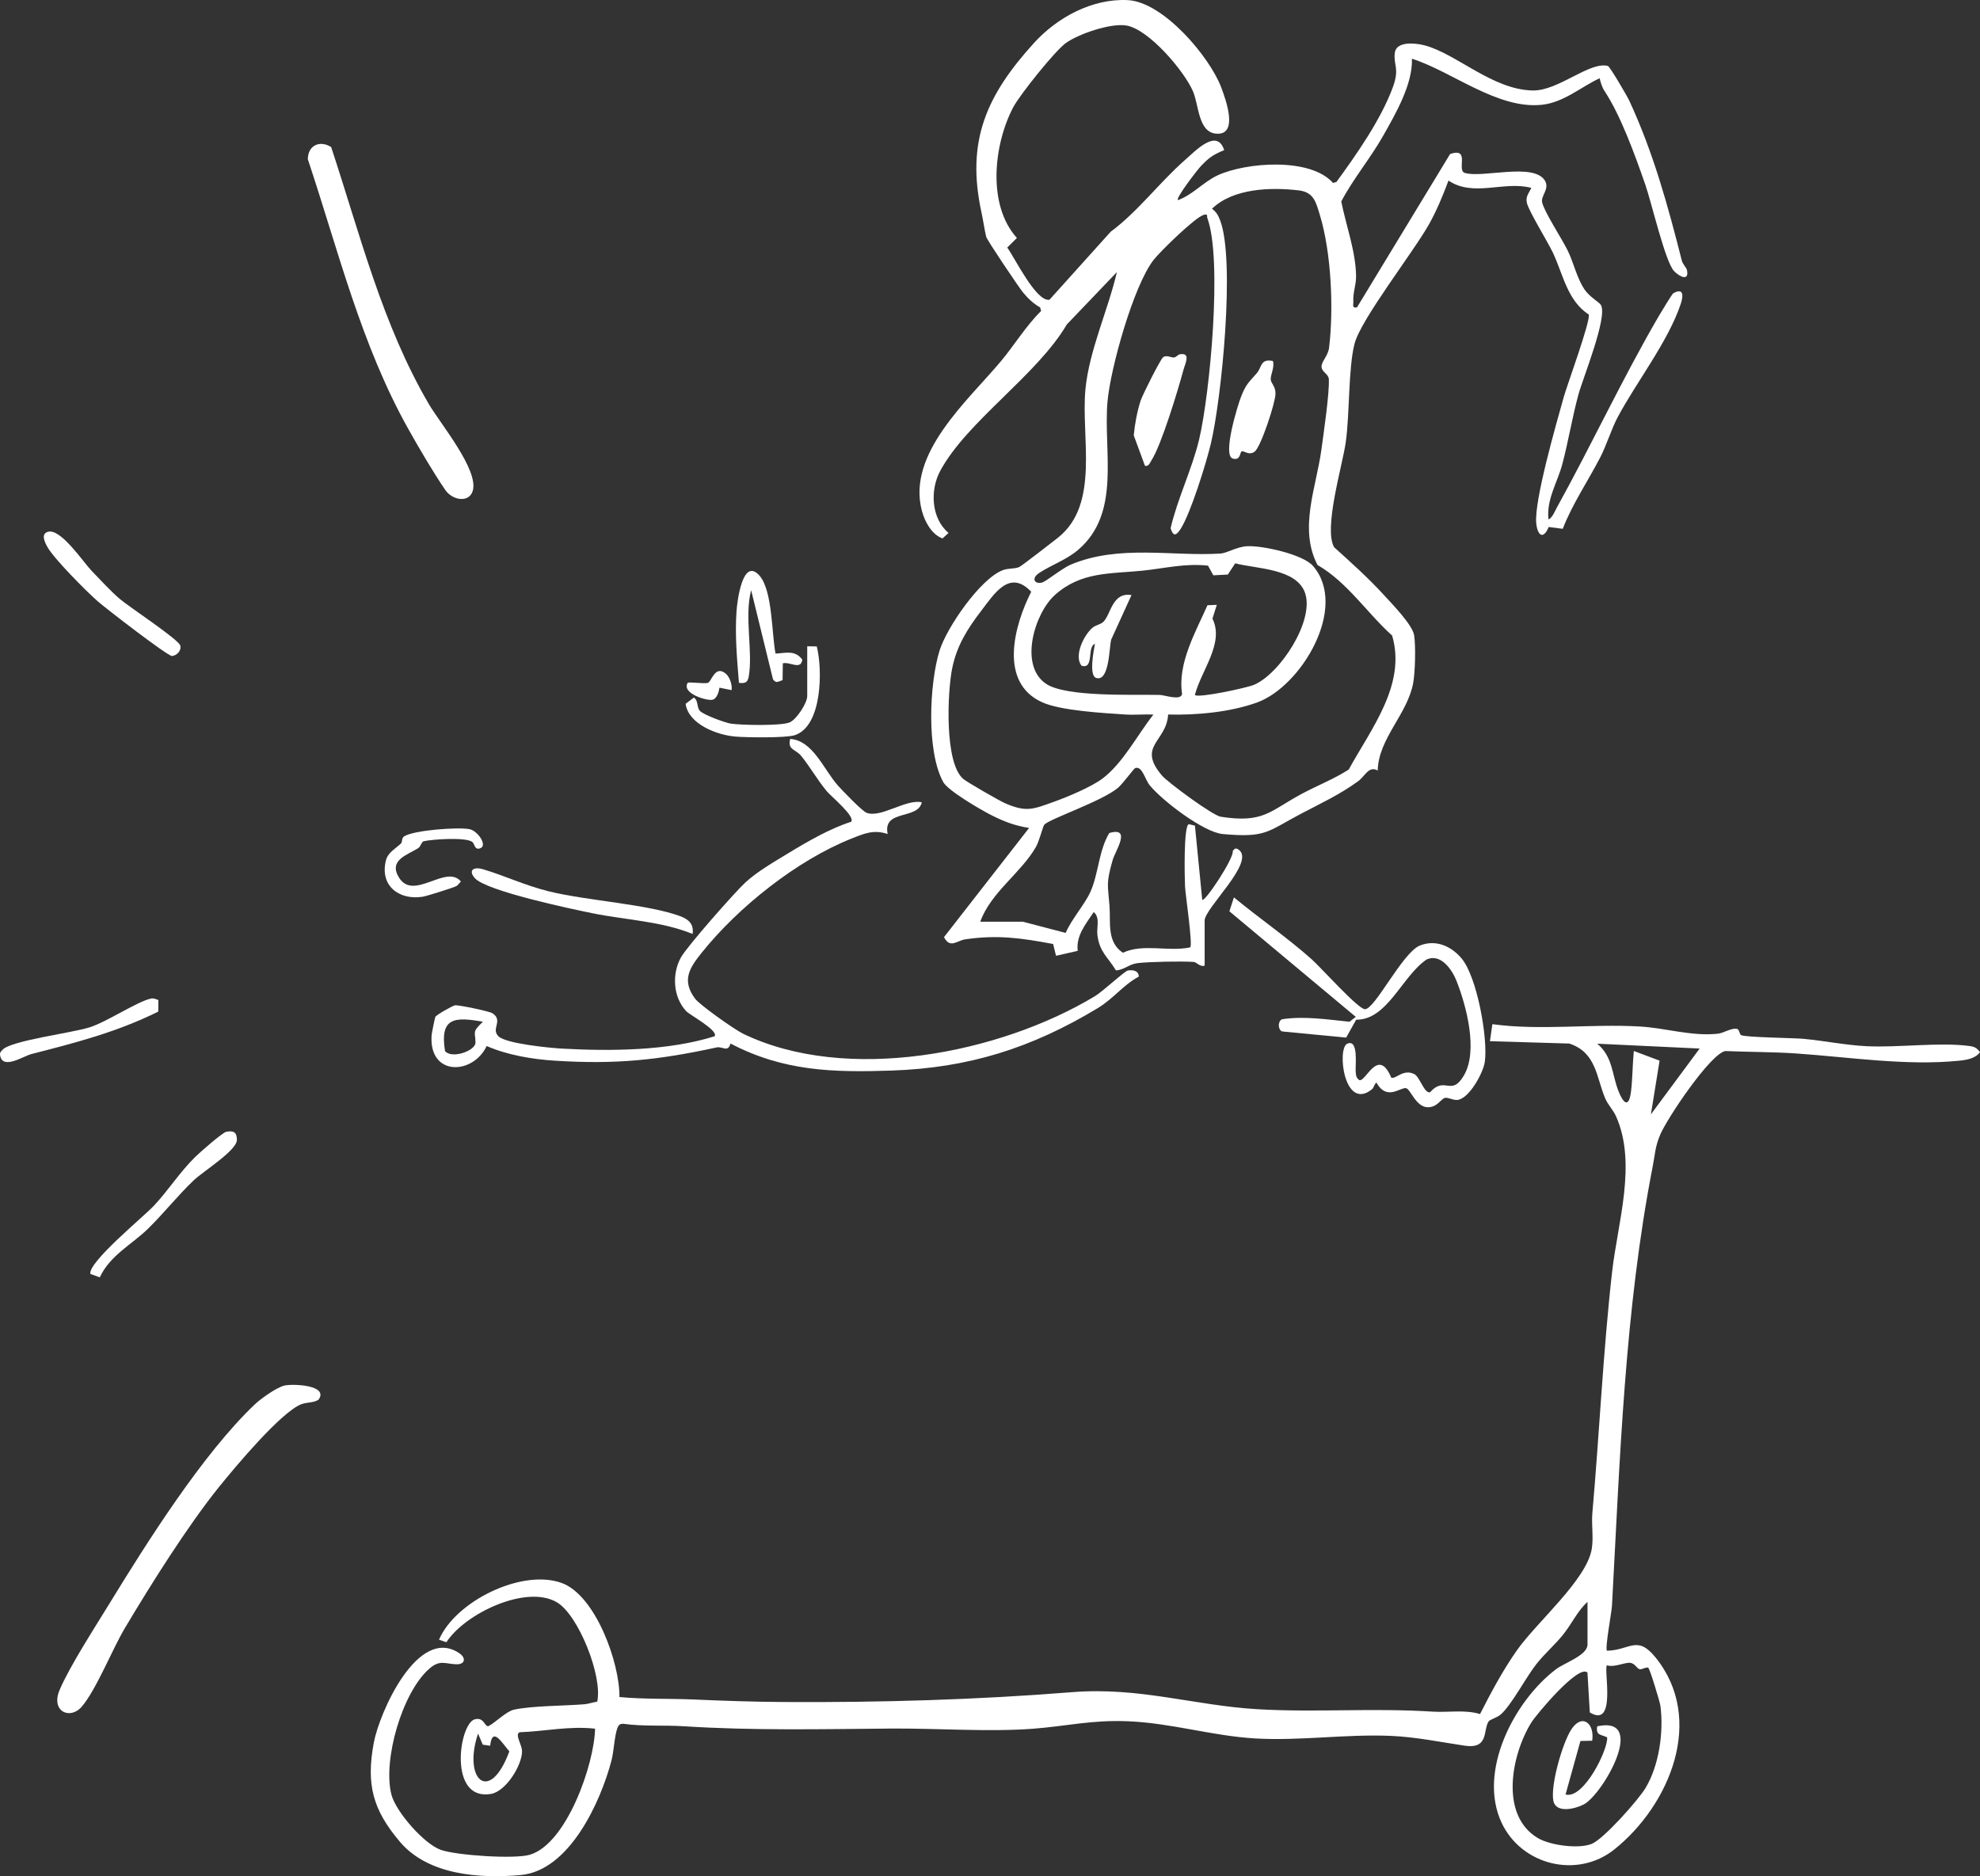 <?xml version="1.0" encoding="UTF-8"?>
<svg id="Calque_2" data-name="Calque 2" xmlns="http://www.w3.org/2000/svg" viewBox="0 0 811.5 769.07">
  <rect x="0" y="0" width="811.5" height="769.07" fill="#333333" stroke="none"/>
  <defs>
    <style>
      .cls-1 {
        fill: #fff;
      }
    </style>
  </defs>
  <g id="Illu_Vectorisée_WHITE_" data-name="Illu Vectorisée (WHITE)">
    <g id="Lapin">
      <path class="cls-1" d="M493.73,395.81c-1.87.66-3.33-1.42-4.48-1.51-4.72-.35-18.33-.09-23.02.49-3.6.44-5.43,2.79-8.86,2.97-3.47-5.67-6.7-7.48-7.6-14.45-.41-3.16,1.22-7.17-1.51-9.46-3.21,4.89-7.33,9.66-6.56,15.91l-8.89,2.02-1.18-4.83c-13.04-2.44-22.78-3.87-36.1-1.9-3.26.48-6.17,3.95-8.63-.92l34.88-44.76c-5.84-.88-10.48-2.69-15.67-5.33-4.25-2.17-17.57-9.93-19.52-13.46-6.94-12.58-5.71-40.33-1.52-53.88,2.9-9.36,16.65-29.48,25.96-33,2.33-.88,4.72-.41,6.71-1.28.92-.4,13.94-10.47,15.92-12.06,17.22-13.72,9.33-41.2,11.2-60.75,1.52-15.96,9.28-32.48,12.89-48.07l-20.52,21.46c-12.22,20.84-40.93,39.68-51.89,60.03-4.26,7.9-3.68,19.5,3.42,25.42l-2.47,2.24c-4.5-1.6-7.28-6.93-8.45-11.29-6.32-23.54,19.04-45.33,32.43-61.39,5.61-6.73,10.17-14.37,16.44-20.56l-.43-1.46c-2.78-1.55-4.92-3.63-6.95-6.06-1.71-2.05-14.82-21.53-15.14-22.86-.61-2.47-1.24-6.8-1.94-10.02-6.37-29.32,2.08-48,21.52-69.43C433.25,7.19,447.6-.68,462.21.05s33.57,23.25,38.29,35.75c1.93,5.1,7.28,19.84-2.13,18.98-7.34-.67-6.99-11.75-9.45-17.4-3.62-8.3-17.92-25.21-27.15-26.9-6.34-1.16-19.66,3.37-24.94,7.16-4.44,3.2-18.88,21.22-21.59,26.38-7.94,15.13-10.75,39.94,1.54,53.52l-3.96,3.94c2.94,3.95,11.88,22.44,17.31,21.38l25.08-27.87c11.26-8.34,20.03-20.29,30.51-29.45,4.33-3.79,13.09-13.14,16-4-4.49,1.87-6.21,3.04-9.5,6.5-1.3,1.36-10.4,13.06-9.48,14,6.08-2.15,10.53-7.5,16.3-10.17,11.6-5.36,38.02-7.43,47.28,3.11l1.4-.37c8.32-11.42,18.26-25.58,23.14-38.87,2.88-7.85.16-8.87.8-14.1.6-4.85,8.49-4.01,12.05-3.09,13.22,3.42,27.89,18.24,44.49,18.54,10.52.19,23.18-11.97,30.77-10.06.82.21,7.93,12.37,8.84,14.35,9.85,21.31,15.75,42.85,21.48,65.45.38,1.5,1.89,2.84,2.11,3.91.99,4.75-3.17,2.65-5.34.32-3.6-3.88-9.14-27.9-11.7-35.27-4.16-11.99-10.12-28.49-16.75-38.47-.94-1.42-1.63-3.56-2-5.25-7.77,3.63-14.67,9.89-23.58,10.87-18.25,2.01-36.91-13.66-53.35-18.87.35,10.42-6.67,22.54-11.83,31.64-5.26,9.29-12.16,17.44-17.14,26.87,1.96,9.82,6.07,20.89,6.07,30.92,0,3.41-1.31,6.38-1.12,9.98.08,1.51-.7,2.92,1.51,2.5l38.16-62.86c8.4-2.8,2.54,6.64,5.99,7.75,7.04,2.27,28.22-4.37,32.84,3.14,2.11,3.43-1.79,6.25-1.11,9.01,1.01,4.05,8.03,14.76,10.44,19.62,2.46,4.98,3.71,11.23,6.94,16.04,2.03,3.02,6.01,5.19,6.68,6.3,2.93,4.82-7.36,29.99-9.2,36.76-2.55,9.39-4.09,19-6.57,28.41-1.99,7.56-6.63,14.58-5.7,22.76,1.53-.56,2.69-3.51,3.5-4.98,14.29-25.84,26.8-52.76,41.65-78.26.78-1.35,5.52-9.2,6.01-9.47,4.35-2.4,4.15,1.13,3.01,4.5-5.17,15.35-18.13,31.94-25.75,46.2-2.69,5.04-4.62,11.62-7.27,16.71-5.06,9.72-11.29,18.88-15.31,29.15l-5.75-.74c-2.23,5.38-4.62,3.47-5.11-1.59-.89-9.21,8.28-40.95,11.28-51.69,1.34-4.8,11.24-31.73,10.22-33.83-8.76-5.72-10.48-16.42-14.64-25.27-2.23-4.73-9.76-16.78-10.67-20.39-.67-2.65.78-4.04,1.81-6.22-11.01-3.02-23.69,3.92-33.96-3.01-2.24,6-4.73,12.05-7.84,17.66-6.37,11.46-28.11,39.19-30.68,49.27-2.57,10.07-1.96,28.94-3.59,40.37-1.39,9.69-9.17,35.33-4.76,42.99,6.94,6.27,14.09,12.67,20.39,19.58,3.38,3.71,11.74,12.21,12.41,16.57s.42,14.99-.39,19.47c-2.29,12.74-14.26,22.78-14.55,35.93-3.6-2.17-5.25,2.38-8.07,4.41-8,5.74-15.06,8.9-23.57,13.4-13.74,7.27-14.11,9.79-31.85,8.21-7.91-.7-25.01-13.86-29.96-20-2.03-2.52-3.01-7.95-5.94-7.05-.51.16-5.15,6.48-7.01,8.06-6.58,5.58-28.25,12.79-30.28,15.19-.51.6-2.05,6.75-3.4,9.09-6.13,10.71-18.55,18.66-22.81,30.65h17.49l17.51,4.58c2.38-5.6,7.81-11.64,10.17-16.88,3.27-7.28,3.38-16.88,7.7-24.06,9.35-2.71,2.42,7.4,1.37,11.14-2.7,9.64-1.98,9.67-1.27,18.73.52,6.7-1.2,14.83,5.49,19.2,8.31-3.89,18.61-.3,27.55-2.19,1.21-.69-1.94-21.72-2.09-24.97-.17-3.65-.63-24.85,1.54-25.54l2.52.6,2.99,30.4c1.07,1.07,13.21-17.27,12.49-19.98.83-1.1,1.26-1.42,2.5-.52,6.86,5.02-14,23.93-14,28.99v18.49ZM540,231.63c-7.82-14.97-.51-31.9,1.57-47.28.89-6.6,3.35-23.29,3.05-28.94-.11-2.12-2.78-2.8-2.98-4.96s2.66-4.47,3.08-7.92c1.93-15.88.92-38.95-3.74-54.27-1.61-5.29-2.43-9.5-8.75-10.23-11.47-1.34-26.8-.86-35.48,7.52,1.75,1.37,2.5,2.64,3.29,4.69,6.32,16.39.6,73.38-3.8,91.74-1.9,7.92-8.21,28.29-12.28,34.69-1.79,2.82-3.02,3.52-4.19-.14,2.84-12.22,8.8-24.26,11.68-36.35,4.44-18.68,9.62-73.84,3.39-90.76-.34-.93.42-1.88-1.53-1.33-3.48.99-17.81,14.98-20.52,18.46-8.22,10.54-17.69,44.46-18.88,58.06-1.8,20.49,5.75,45.69-12.11,60.84-4.68,3.97-10.64,6.02-15.7,9.28-3.81,2.45-1.91,4.86,1.03,4.04,1.62-.45,8.35-5.92,11.68-7.32,19.86-8.35,41.6-3.3,61.39-4.55,2.76-.17,6.66-2.81,11.02-3.01,6.33-.29,22.8,3.33,26.93,8.11,14.56,16.86-4.75,49.32-22.88,55.92-10.98,4-24.9,5.28-36.51,4.96-.64,11.2-12.9,12.84-2.53,25.01,2.43,2.86,20.8,16.38,24.08,16.89,17.71,2.76,20.06-2.36,33.37-9.47,6.11-3.27,13.1-6,19.1-9.88,9.13-16.67,23.69-34.83,17.79-54.9-10.39-9.38-18.37-21.86-30.55-28.91ZM489.73,284.89c1.47,1.33,21.28-2.92,24.27-4.2,10.6-4.54,24.7-26.07,20.92-37.5-3.38-10.25-20.11-10.01-28.67-12.28l-3.02,4.6-5.95.31-2.17-3.95c-9.37-1.07-17.95,1.14-26.89,2.05-13.07,1.33-25.2.32-35.94,10.03-8.28,7.49-14.79,28.93-3.47,36.4,8.28,5.47,35.75,4.26,46.46,4.5,2.18.05,8.72,2.53,9.2-.41-1.9-12.48,5.48-25.23,10.41-36.35l3.83-.17-1.79,5.66c5,10.08-4.67,21.29-7.2,31.31ZM472.74,292.9c-3.8-.18-7.68.23-11.48-.02-9.03-.6-26.3-1.54-34.01-4.96-18.07-8.03-11.64-31.52-4.61-45.36-8.89-9.37-15.1.76-20.66,8.04s-9.83,14.1-11.71,23.26c-1.97,9.55-3.3,38.94,4.57,45.46,1.69,1.4,14.71,8.89,17.06,9.92,8.81,3.86,11.66,2.42,20.14-.62,5.48-1.96,15.14-6.02,19.63-9.35,8.51-6.31,14.53-18.12,21.07-26.38Z"/>
      <path class="cls-1" d="M650.62,656.63c-4.02,3.6-6.47,9.05-10.02,13.46-3.22,4-7.64,7.85-10.94,12.05-4.32,5.5-10.02,16.49-14.46,20.52-1.61,1.46-4.56,2.17-5.07,2.92-2.39,3.52.25,11.5-9.91,9.97-9.67-1.45-19.95-3.55-30.01-4-18.65-.82-37.32,2.14-56,1.03-17.35-1.03-34.12-6.3-51.93-7.03-14.98-.61-25.18,2.03-38.98,3.07-18.23,1.38-39.4-.23-58.04-.08-28.53.24-56.44.88-84.92-.94-8.28-.53-16.7.14-24.98-1.02-1.31.04-1.85.47-2.3,1.69-1.26,3.39-1.43,9.54-2.48,13.51-4.5,16.98-17.23,44.99-37.14,46.8-16.91,1.54-37.97-.01-49.48-13.56-11.17-13.15-13.96-23.53-10.76-40.68,2.3-12.36,18.14-48.25,35.12-36.63,2.79,1.91,2.32,4.63-1.38,4.48-4.7-.19-6.69-1.97-11.05,1.87-11.08,9.75-19.07,37.42-15.47,51.54,1.78,6.98,13.39,20.29,20.29,22.68,6.54,2.27,30.13,3.83,36.4,2,15.1-4.41,26.47-37.06,26.78-51.69-10.58-1.18-20.42,1.09-31.01,1.47-1.95,1.2,1.16,5.09,1.08,7.98-.15,5.78-6.65,16.29-12.8,17.31-17.6,2.94-13.02-29.01-6.53-30.61,3.98-.98,3.91,3.36,5.67,2.76,2.95-1.61,7.22-6,10.32-6.69,7.21-1.62,20.87-1.57,28.76-2.22,1.83-.15,3.6-.8,5.4-1.09,2.26-10.46-7.71-35.5-16.53-40.71-12.63-7.45-37.86,4.73-45.29,16.37l-3.03-1.05c6.82-15.84,34.01-29.15,50.26-23.25,13.92,5.05,23.85,32.79,23.69,46.76,10.12.95,20.33.57,30.47,1.01,12.2.53,24.48.96,36.94,1.03,39.47.23,78.87-.9,117.99-4.03,27.74-2.22,49.96,5.42,75.94,6.97,23.89,1.42,47.07-.58,71.95,1,6.48.41,13.14-.9,19.42.99,4.5-8.83,9.5-18.19,15.23-26.28,8.14-11.5,28.48-28.78,30.56-41.39.8-4.85-.18-9.88.25-14.74,2.91-32.9,4.39-66.08,8.09-98.83,2.27-20.08,10.26-44.42,1.61-63.78-1.18-2.64-3.31-4.64-4.5-7.49-3.58-8.55-3.58-18.7-14.65-22.33l-32.53-.96,1-6.98c19.9,2.71,40.44-.22,60.5.96,10.59.62,21.13,4.08,31.86,2.96,2.42-.25,5.66-2.5,7.9-1.99.97.22.94,2.08,1.66,2.54,1.46.95,21.48,1.16,25.5,1.53,8.44.78,17.5,2.62,25.95,3.03,13.01.64,29.81-1.72,42.06-.09,2.18.29,3.13.76,4.43,2.55-1.92,2.6-5.45,3.17-8.49,3.48-21.82,2.21-45.32-1.5-66.95-2.97-9.52-.65-19.39-.57-28.95-.99-6.19,1.18-23.9,27.65-26.68,34.28-2.14,5.08-2.08,7.93-3.06,12.93-11.51,58.95-13.43,120.05-16.71,180.15-.16,2.85-2.96,17.54-2.04,18.45,9.36-.18,12.33-6.54,19.82,2.67,20.66,25.41,5.84,60.67-16.8,78.78-15.11,12.09-37.93,6.54-46.16-10.82-9.99-21.07,5.09-50.04,22.25-63.05,3.47-2.63,12.9-5.7,12.9-10.08v-17.49ZM696.59,429.8l-41.97-1.99c6.28,5.24,6.01,12.26,8.52,18.95,1.97,5.26,4.46,8.05,5.36.41.61-5.18.6-11.1,1.12-16.37l10.56,3.96-3.56,22.02,19.97-26.97ZM675.55,683.63c-.69-.47-2.56.75-3.46.6-1.26-.21-1.9-2.41-3.99-2.63-2.29-.24-6.5,2-9.49,1.01-1.47,1.42,4.09,26.11-7.03,19.32l-.96-16.32c-3.53-3.67-20.91,17.09-23.01,20.46-8.08,12.99-13.16,37.94,2.67,47.35,5.05,3,16.66,4.56,22.08,2.39,4.89-1.96,19.12-18.01,22.06-22.91,5.59-9.3,7.5-23.05,6.09-33.71-.21-1.57-4.29-15.1-4.97-15.55ZM200.9,715.58l-3.04-.43-1.93-4.55c-6.34,18.8,4.72,29.21,12.83,7.28-2.88-3.22-6.99-10.55-7.87-2.3Z"/>
      <path class="cls-1" d="M377.8,328.87c-1.59,7.3-16.12,2.73-13.99,12.99-5.7-1.88-9.42-.27-14.67,1.81-22.56,8.94-46.74,28.27-61.79,47.14-4.93,6.18-7.94,11.19-2.5,18.51,2,2.69,16.2,12.69,19.62,14.36,42.33,20.55,105.02,8.32,144.3-15.35,3.28-1.98,12.16-10.32,13.52-10.53,1.94-.3,4.38,0,4.45,2.5-6.68,3.65-10.26,8.98-16.97,13.02-27.11,16.34-52.83,24.44-84.42,25.51-24.03.81-44.25.28-65.97-11.09-1.01,3.83-3.23,1.08-5.64,1.6-23.99,5.19-41.14,7.03-66.33,5.44-9.17-.58-19.54-2.31-27.95-6.02-5.63,11.95-23.83,12.53-22.56-4.5.04-.59,1.33-7.11,1.52-7.44.51-.89,7.15-4.63,8.12-4.75,1.39-.17,14.09,2.44,15.32,3.28,4.56,3.09-.85,6.35,2.5,9.49,3.17,2.97,20.92,4.71,26,4.99,20,1.1,43.46.92,62.5-5.05,1.75-2.37-10.11-8.68-11.64-10.32-5.4-5.79-5.88-15.21-2.17-21.96,2.49-4.53,21.9-26.52,26.31-30.65,4.9-4.58,12.04-8.65,17.81-12.17,7.8-4.75,17.08-10.1,25.66-12.83,1.86-2.14-8.19-10.37-9.97-12.51-3.86-4.63-6.82-9.96-10.49-14.48-2.31-2.85-5.68-2.36-4.52-6.97,9.3.64,13.65,12.37,19.47,19,1.82,2.07,9.97,10.53,11.81,11.26,5.85,2.32,16.18-5.76,22.68-4.28ZM197.92,418.81c-11.51-2.04-17.76-1.85-15.53,12.02,2.77,3.35,12.47-.1,12.48-3.45,0-4.57-1.61-4.14,3.06-8.58Z"/>
      <path class="cls-1" d="M116.69,567.92c3.75-.77,18.19-.09,13.84,5.84-2.14,1.36-4.74.93-7.12,1.87-8.25,3.25-26.94,25.58-33.39,33.56-13.02,16.1-28.09,40.12-38.81,58.12-5.26,8.83-11.72,25.25-17.7,32.25-4.75,5.56-12.92,2.02-9.01-7.01,4.3-9.93,14.18-25.15,20.11-34.84,15.6-25.48,38.46-61.75,59.84-82.07,2.47-2.34,9.08-7.07,12.25-7.72Z"/>
      <path class="cls-1" d="M135.73,60.29c11.79,35.67,20.92,72.7,40.04,105.36,4.68,7.99,20.61,27.08,17.97,35.61-1.55,5.01-8.35,3.79-11.22-.39-4.85-7.06-10.8-17.22-15.09-24.88-19.45-34.66-28.76-73.25-41.26-110.7-.01-5.63,4.83-7.99,9.57-5Z"/>
      <path class="cls-1" d="M562.37,446.44c-11.54,9.39-14.52-16.8-10.18-18.64,4.75-2.02,3.19,9.15,3.44,11.53.16,1.5.13,2.52,1.56,3.44,2.67.58,7.68-13.76,13.04-1,2.01.59,4.87-3.75,9.44-1.49,2.22,1.1,4.07,8.01,6.42,7.46,6.21-6.96,8.71,2.07,13.97-7.05,5.75-9.99,1.01-28.21-3.13-38.67-1.8-4.54-6.44-11.39-12.26-8.7-10.07,6.81-16.02,24.8-28.85,24.66l-4.09,7.34-26.29-2.53c-1.75-.76-1.75-4.24,0-4.99,9-1.4,18.55.1,27.67,1.02l2.56-2-51.8-43.27,1.85-5.71c10.46,8.63,21.86,16.44,31.98,25.47,3.68,3.28,18.7,20.1,21.65,20.36,4.04.35,15.4-23.17,22.57-26.08,6.51-2.64,12.93.25,17.15,5.32,6.3,7.57,10.81,32.57,9.49,42.3-.62,4.58-6.59,15.43-11.4,15.67-1.69.08-3.67-1.09-4.89-.86-1.68.31-3.11,3.9-7.14,3.84-4.89-.06-7.12-7.7-8.95-7.84-2.51-.19-7.85,5.21-12.01-2.21-.64.03-1.2,2.15-1.81,2.64Z"/>
      <path class="cls-1" d="M19.64,217.99c5.27-1.53,14.54,12.51,17.87,15.95,3.55,3.68,7.7,8.22,11.49,11.49s24.25,16.7,24.88,19.18c.54,2.12-1.39,4.06-3.37,4.3-1.9-.02-27.24-19.61-30.51-22.48-4.62-4.05-18.02-17.52-20.63-22.33-.92-1.69-2.78-5.23.26-6.11Z"/>
      <path class="cls-1" d="M317.84,267.91c4.23-.21,8.05-1.58,10.99,2.51-.63,4.4-5.06.71-7.99,1.48l-.1,6.88c-1.84.59-2.62,1.49-3.93-.31l-8.95-36.54c-2.89,10.89.84,25.16-1.01,35.47-.44,2.47-1.59,2.77-3.99,2.5-.8-9.71-1.69-19.68-.99-29.47.26-3.69,2.44-22.41,9.43-14.45,5.34,6.09,4.97,23.89,6.55,31.93Z"/>
      <path class="cls-1" d="M283.86,382.82c-12.97-5.25-27.31-5.69-40.99-8.47-8.56-1.74-43.7-9.12-48.29-14.43-2.74-3.16-.56-4.77,3.37-3.61,8.83,2.6,17.05,6.59,26.94,9.04,15.75,3.89,40.32,5.22,53.8,10.16,3.52,1.29,5.75,3.25,5.17,7.31Z"/>
      <path class="cls-1" d="M40.9,523.58l-3.87-1.39c-.95-4.82,21.76-23.4,26.01-27.92,5.96-6.35,10.68-13.87,16.95-20.02,1.85-1.82,11.12-9.98,12.73-10.32,2.97-.62,4.4.2,4.37,3.34-.05,4.33-13.79,12.85-17.61,16.46-6.44,6.08-12.37,13.65-18.94,20.04s-15.5,10.84-19.64,19.82Z"/>
      <path class="cls-1" d="M330.83,264.91l3.93.07c2.39,9.38,2.31,32.58-8.97,36.36-3.62,1.21-19.94.97-24.47.58-7.44-.64-19.16-5.05-20.32-13.42l3.38-2.58c1.94,1.32,1.06,3.89,2.48,5.48s10.36,4.88,12.76,5.23c4.44.64,20.39.95,23.97-.5,2.9-1.17,7.25-8.03,7.25-10.74v-20.49Z"/>
      <path class="cls-1" d="M193.64,345.16c-2.58-2.11-16.5-1.15-20-.33-.92.22-1.16,2.15-2.3,2.87-4.46,2.79-12.24,4.87-7.8,12.04,6.02,9.73,19.29-5.67,25.37,1.59-.66.62-1.2,1.56-2.02,1.96-1.44.69-12.06,4.04-13.69,4.29-9.75,1.51-17.68-4.62-15-15,.83-3.21,4.06-4.8,6.16-6.87.6-.59.16-2.18,1.29-2.89,4.03-2.55,21.99-3.86,26.75-2.95,3.48.66,7.91,7.16,4,7.97-1.93.4-1.93-2-2.77-2.68Z"/>
      <path class="cls-1" d="M64.9,409.92l-.03,4.74c-17.11,8.45-33.75,12.72-52.04,17.41-3.21.82-11.27,6.27-12.67,1.04-.39-1.45-.05-1.83.89-2.82,3.59-3.81,28.53-6.87,35.76-9.21s19.44-10.58,25.11-11.77c1.06-.22,2.03.27,2.98.61Z"/>
      <path class="cls-1" d="M297.55,276.22c1.57,1.36,2.62,4.59,2.29,6.67l-4.97-1c-.24,1.66-1.01,4.36-2.7,4.9-2.2.7-12.97-2.51-10.32-6.89.45-.48,6.62.46,8.29.01,1.45-.39,2.9-7.61,7.4-3.7Z"/>
      <path class="cls-1" d="M483.45,145.25c4.78-.87,2.32,3.64,1.55,6.5-2.2,8.16-9.01,30.68-13.05,36.91-.63.97-1.1,2.63-2.68,2.29l-4.6-12.48c.44-4.75,1.38-9.73,2.82-14.25.74-2.32,8.18-17.1,9.22-17.8,1.56-1.06,3.29.3,4.54.09.88-.14,1.57-1.14,2.21-1.26Z"/>
      <path class="cls-1" d="M521.7,147.99c.79,2.48-1,5.59-.89,7.55.1,1.68,2,2.74,1.95,5.87-.06,3.76-5.96,21.65-8.48,23.66-2.38,1.9-4.6-.56-5.43-.02-.67.43-.48,3.89-3.62,2.9-4.31-1.29,2.06-21.92,3.47-25.49,2.07-5.24,3.28-5.85,6.44-9.55,2.09-2.44,1.36-5.99,6.56-4.93Z"/>
      <path class="cls-1" d="M463.74,243.93l-8.29,18.18c-.88,2.63-.63,17.5-6.18,15.78-3.06-.94-1-11.27-.52-13.98-3.33,1.18-.21,10.56-5.48,8.98-3.22-4.04.91-12.5,4.43-15.53,1.4-1.2,3.41-1.37,4.52-2.48,3.15-3.12,3.59-12.25,11.52-10.96Z"/>
      <path class="cls-1" d="M652.57,713.53l-4.83.1-6.1,21.94c7.54,2.04,17.59-18.78,17.04-23.43-2.51-1.25-4.73-.68-4.06-4.53,20.8-4.45,2.36,27.85-5.47,32-3.58,1.9-11.53,3.82-12.52-1.52-1.18-6.43,3.66-23.16,7.14-28.83,4.44-7.23,9.87-3.03,8.79,4.29Z"/>
    </g>
  </g>
</svg>
